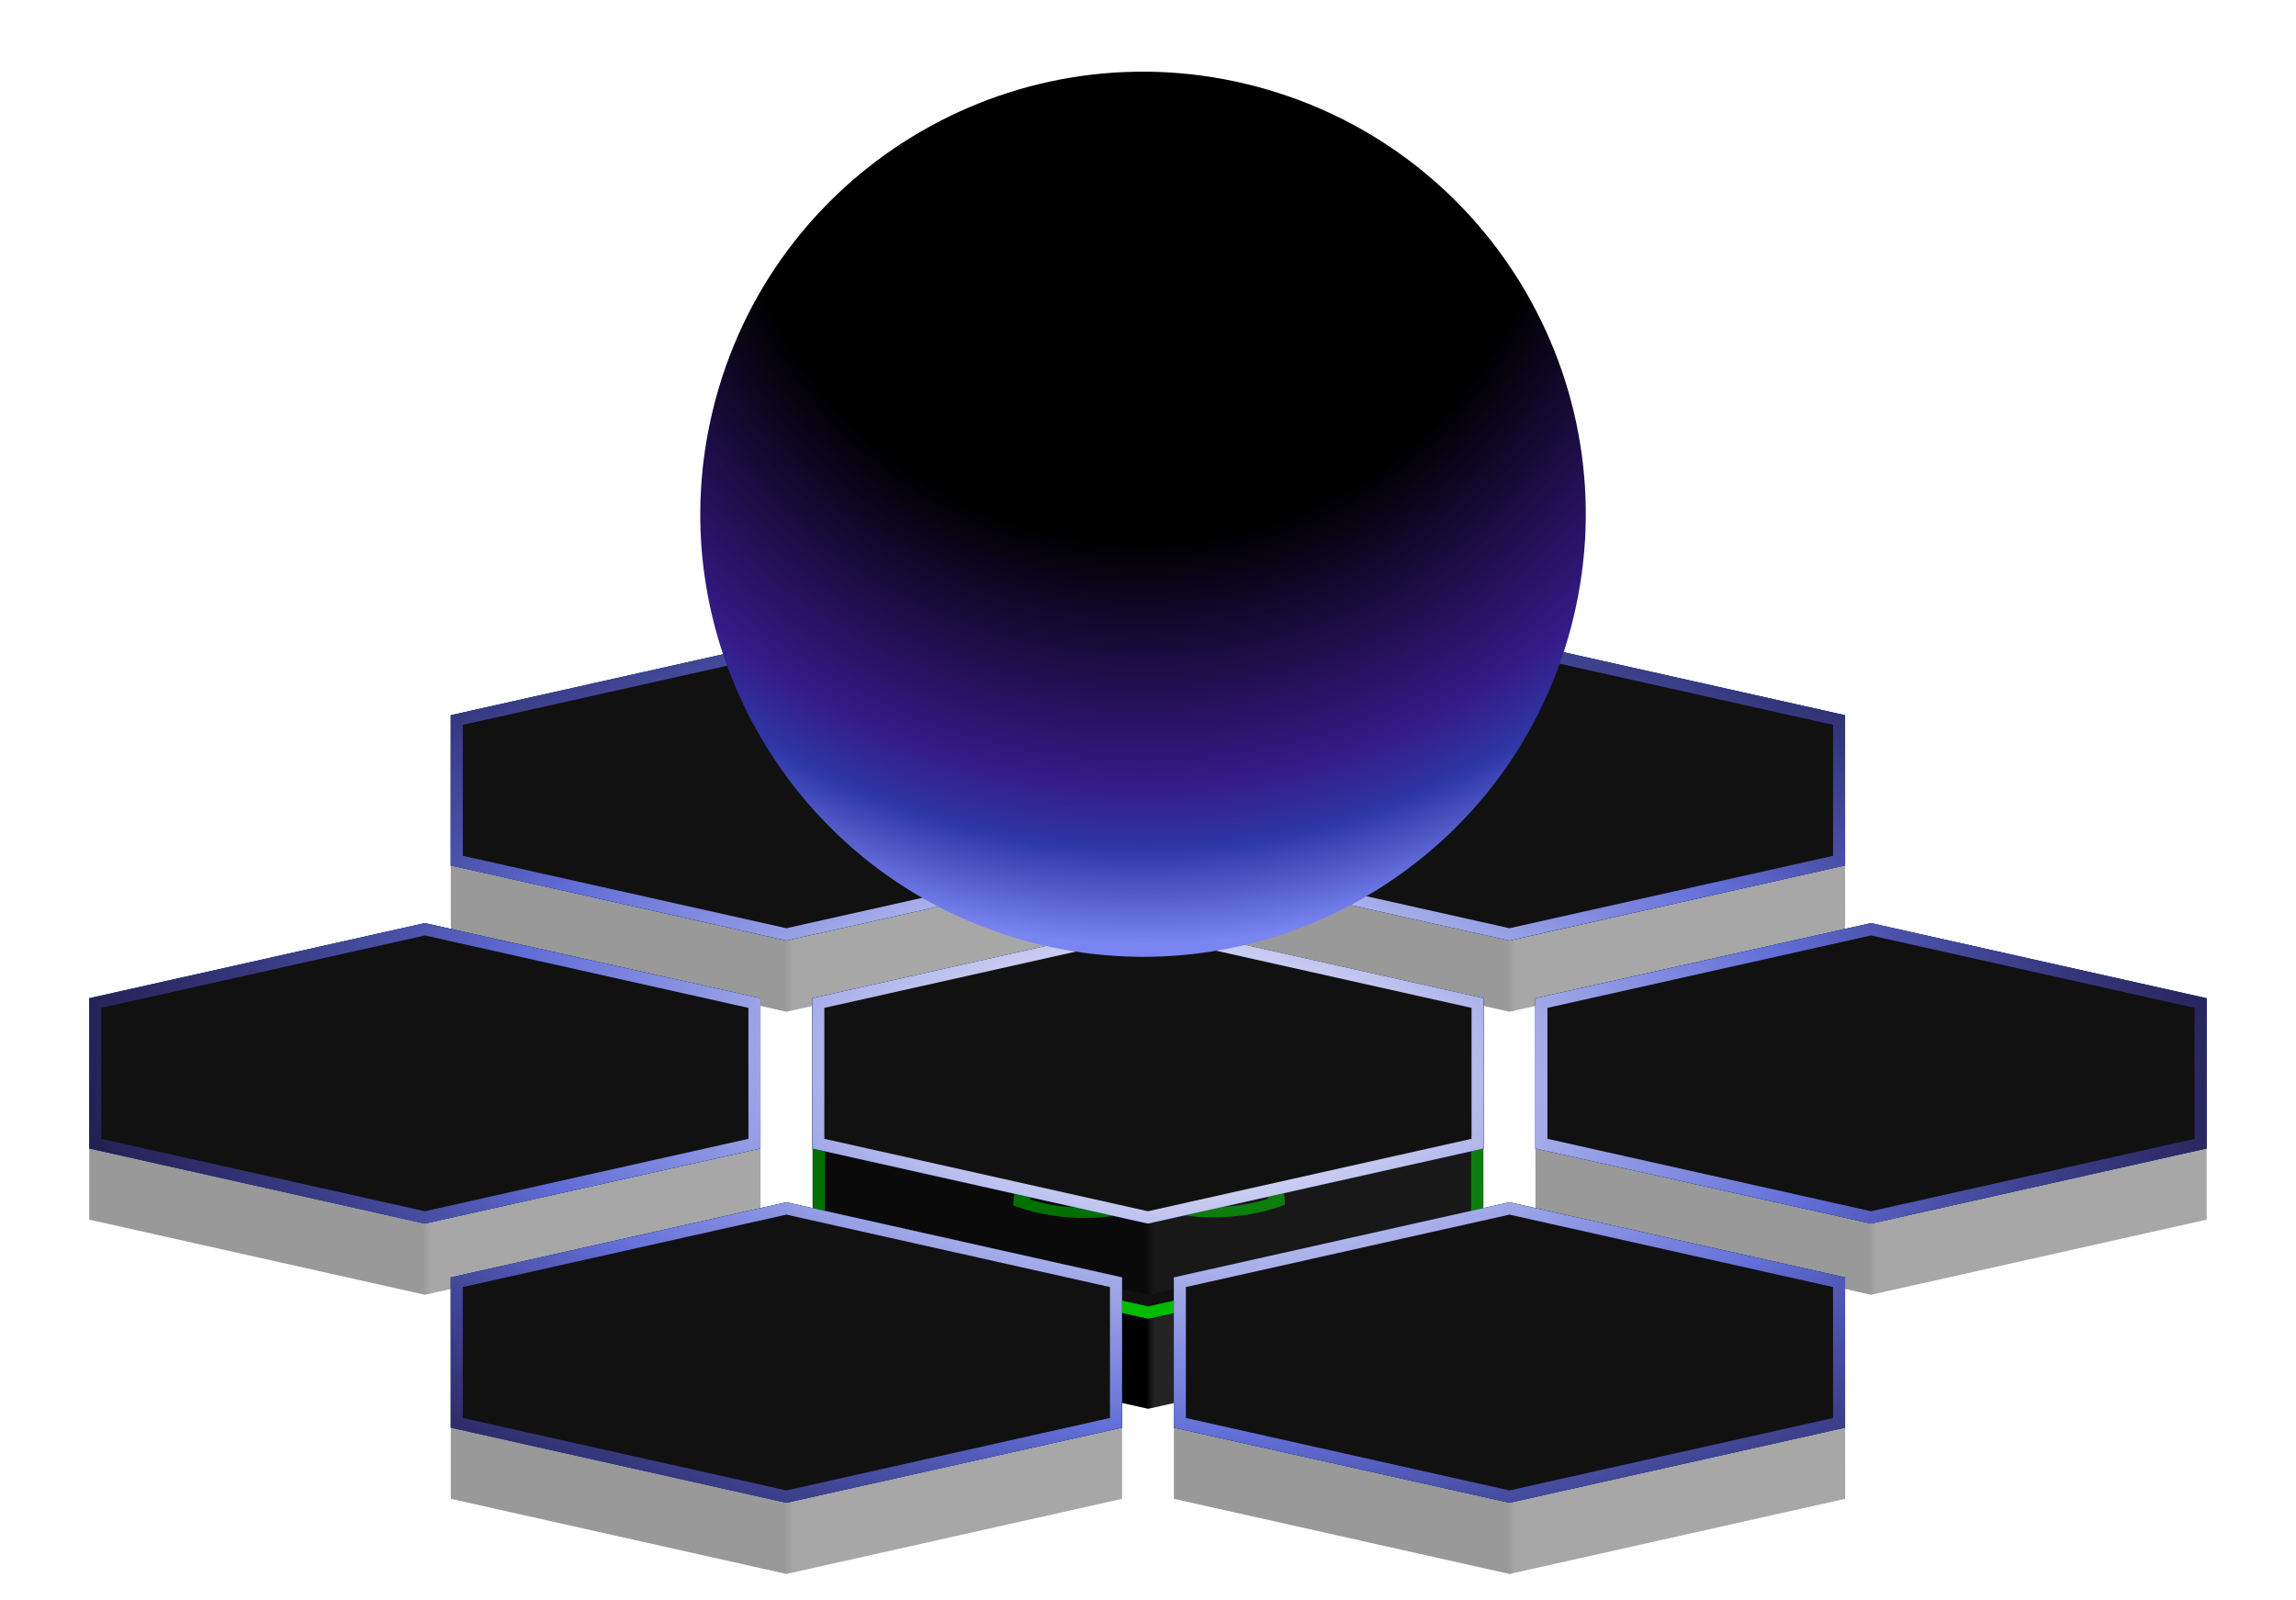 <svg width="739" height="515" viewBox="0 0 739 515" fill="none" xmlns="http://www.w3.org/2000/svg">
<path d="M369.525 324.58L477.376 348.718L477.396 429.269L369.545 453.406L261.693 429.269L261.674 348.718L369.525 324.58Z" fill="url(#paint0_linear_113_1067)"/>
<path d="M263.608 349.687L369.524 325.983L475.441 349.687V394.863L369.524 418.567L263.608 394.863V349.687Z" stroke="#00BB00" stroke-width="3.87"/>
<path d="M369.524 324L477.375 348.138V396.413L369.524 420.55L261.673 396.413V348.138L369.524 324Z" fill="#111111"/>
<g filter="url(#filter0_d_113_1067)">
<path d="M263.608 349.687L369.524 325.983L475.441 349.687V394.863L369.524 418.567L263.608 394.863V349.687Z" stroke="#00BB00" stroke-width="3.87"/>
</g>
<g filter="url(#filter1_d_113_1067)">
<path fill-rule="evenodd" clip-rule="evenodd" d="M385.964 361.781C380.87 360.538 375.385 359.888 369.845 359.888C358.202 359.888 347.25 362.718 339.007 367.857C330.8 372.974 326.24 379.77 326.167 386.994L326.157 387.964L327.519 388.444C334.08 390.755 341.501 391.971 349.02 391.971C349.227 391.971 349.436 391.97 349.643 391.968C356.198 391.91 362.682 390.934 368.561 389.133C366.707 388.491 364.931 387.768 363.242 386.971C352.995 389.47 341.382 389.162 331.554 386.032C332.51 373.355 349.368 363.2 369.845 363.2C375.541 363.2 381.166 363.98 386.247 365.462C386.312 364.235 386.218 363.005 385.964 361.781" fill="#00BB00"/>
<path fill-rule="evenodd" clip-rule="evenodd" d="M413.523 386.769C413.367 377.787 406.303 369.593 394.528 364.601C394.537 365.916 394.395 367.229 394.103 368.535C402.471 372.765 407.572 378.993 408.13 385.817C390.081 391.575 367.572 387.543 357.319 376.539C354.55 373.567 352.852 370.244 352.353 366.849C350.611 367.437 348.947 368.113 347.376 368.872C348.205 372.14 350.004 375.313 352.69 378.195C358.523 384.454 367.899 388.942 379.092 390.83C382.89 391.471 386.751 391.788 390.591 391.788C398.073 391.788 405.474 390.585 412.172 388.226L413.54 387.744L413.523 386.769Z" fill="#00BB00"/>
<path fill-rule="evenodd" clip-rule="evenodd" d="M371.389 341.176L370.039 340.685L368.689 341.175C362.018 343.592 356.475 347.058 352.66 351.197C349.366 354.771 347.418 358.775 346.961 362.863C348.787 362.191 350.69 361.6 352.657 361.095C354.351 354.357 360.68 348.267 370.037 344.546C387.221 351.387 392.873 365.572 382.551 376.649C379.755 379.649 375.933 382.243 371.405 384.234C373.096 384.873 374.872 385.427 376.717 385.891C380.904 383.79 384.467 381.215 387.179 378.305C399.231 365.372 392.147 348.716 371.389 341.176" fill="#00BB00"/>
<path fill-rule="evenodd" clip-rule="evenodd" d="M369.848 369.43C367.391 369.43 365.392 370.674 365.392 372.202C365.392 373.731 367.391 374.974 369.848 374.974C372.306 374.974 374.306 373.731 374.306 372.202C374.306 370.674 372.306 369.43 369.848 369.43M369.848 378.303C364.439 378.303 360.039 375.566 360.039 372.202C360.039 368.838 364.439 366.101 369.848 366.101C375.258 366.101 379.658 368.838 379.658 372.202C379.658 375.566 375.258 378.303 369.848 378.303" fill="#00BB00"/>
</g>
<g filter="url(#filter2_b_113_1067)">
<path d="M253.108 206.582L361.135 230.758L361.155 301.441L253.127 325.618L145.1 301.441L145.08 230.758L253.108 206.582Z" fill="url(#paint1_linear_113_1067)" fill-opacity="0.4"/>
</g>
<path d="M147.018 231.729L253.108 207.986L359.197 231.729V276.979L253.108 300.722L147.018 276.979V231.729Z" stroke="#0080FF" stroke-width="3.876"/>
<path d="M253.108 206L361.135 230.177V278.531L253.108 302.708L145.08 278.531V230.177L253.108 206Z" fill="#111111"/>
<g filter="url(#filter3_b_113_1067)">
<path d="M485.844 206.582L593.871 230.758L593.891 301.441L485.863 325.618L377.836 301.441L377.816 230.758L485.844 206.582Z" fill="url(#paint2_linear_113_1067)" fill-opacity="0.4"/>
</g>
<path d="M379.753 231.729L485.843 207.986L591.932 231.729V276.979L485.843 300.722L379.753 276.979V231.729Z" stroke="#0080FF" stroke-width="3.876"/>
<path d="M485.843 206L593.87 230.177V278.531L485.843 302.708L377.815 278.531V230.177L485.843 206Z" fill="#111111"/>
<g filter="url(#filter4_b_113_1067)">
<path d="M136.74 297.668L244.768 321.845L244.788 392.527L136.76 416.704L28.732 392.527L28.713 321.845L136.74 297.668Z" fill="url(#paint3_linear_113_1067)" fill-opacity="0.4"/>
</g>
<path d="M30.65 322.815L136.739 299.072L242.829 322.815V368.065L136.739 391.808L30.65 368.065V322.815Z" stroke="#0080FF" stroke-width="3.876"/>
<path d="M136.739 297.086L244.767 321.263V369.617L136.739 393.794L28.712 369.617V321.263L136.739 297.086Z" fill="#111111"/>
<g filter="url(#filter5_b_113_1067)">
<path d="M369.476 297.668L477.503 321.845L477.523 392.527L369.495 416.704L261.468 392.527L261.448 321.845L369.476 297.668Z" fill="url(#paint4_linear_113_1067)" fill-opacity="0.4"/>
</g>
<path d="M263.386 322.815L369.476 299.072L475.565 322.815V368.065L369.476 391.808L263.386 368.065V322.815Z" stroke="#0080FF" stroke-width="3.876"/>
<path d="M369.476 297.086L477.503 321.263V369.617L369.476 393.794L261.448 369.617V321.263L369.476 297.086Z" fill="#111111"/>
<g filter="url(#filter6_b_113_1067)">
<path d="M602.212 297.668L710.24 321.845L710.259 392.527L602.232 416.704L494.204 392.527L494.185 321.845L602.212 297.668Z" fill="url(#paint5_linear_113_1067)" fill-opacity="0.4"/>
</g>
<path d="M496.123 322.815L602.212 299.072L708.302 322.815V368.065L602.212 391.808L496.123 368.065V322.815Z" stroke="#0080FF" stroke-width="3.876"/>
<path d="M602.212 297.086L710.24 321.263V369.617L602.212 393.794L494.185 369.617V321.263L602.212 297.086Z" fill="#111111"/>
<g filter="url(#filter7_b_113_1067)">
<path d="M253.108 387.516L361.135 411.693L361.155 482.376L253.127 506.553L145.1 482.376L145.08 411.693L253.108 387.516Z" fill="url(#paint6_linear_113_1067)" fill-opacity="0.4"/>
</g>
<path d="M147.018 412.664L253.108 388.921L359.197 412.664V457.913L253.108 481.656L147.018 457.913V412.664Z" stroke="#0080FF" stroke-width="3.876"/>
<path d="M253.108 386.935L361.135 411.112V459.465L253.108 483.642L145.08 459.465V411.112L253.108 386.935Z" fill="#111111"/>
<g filter="url(#filter8_b_113_1067)">
<path d="M485.844 387.516L593.871 411.693L593.891 482.376L485.863 506.553L377.836 482.376L377.816 411.693L485.844 387.516Z" fill="url(#paint7_linear_113_1067)" fill-opacity="0.4"/>
</g>
<path d="M379.753 412.664L485.843 388.921L591.932 412.664V457.913L485.843 481.656L379.753 457.913V412.664Z" stroke="#0080FF" stroke-width="3.876"/>
<path d="M485.843 386.935L593.87 411.112V459.465L485.843 483.642L377.815 459.465V411.112L485.843 386.935Z" fill="#111111"/>
<path fill-rule="evenodd" clip-rule="evenodd" d="M253.108 209.972L148.956 233.281V275.426L253.108 298.736L357.259 275.426V233.281L253.108 209.972ZM361.135 230.177L253.108 206L145.08 230.177V278.531L253.108 302.708L361.135 278.531V230.177ZM485.843 209.972L381.691 233.281V275.426L485.843 298.736L589.994 275.426V233.281L485.843 209.972ZM593.87 230.177L485.843 206L377.815 230.177V278.531L485.843 302.708L593.87 278.531V230.177ZM32.588 324.367L136.739 301.058L240.891 324.367V366.512L136.739 389.822L32.588 366.512V324.367ZM136.739 297.086L244.767 321.263V369.617L136.739 393.794L28.712 369.617V321.263L136.739 297.086ZM369.476 301.058L265.324 324.367V366.512L369.476 389.822L473.627 366.512V324.367L369.476 301.058ZM477.503 321.263L369.476 297.086L261.448 321.263V369.617L369.476 393.794L477.503 369.617V321.263ZM498.061 324.367L602.212 301.058L706.364 324.367V366.512L602.212 389.822L498.061 366.512V324.367ZM602.212 297.086L710.24 321.263V369.617L602.212 393.794L494.185 369.617V321.263L602.212 297.086ZM253.108 390.906L148.956 414.216V456.361L253.108 479.671L357.259 456.361V414.216L253.108 390.906ZM361.135 411.112L253.108 386.935L145.08 411.112V459.465L253.108 483.642L361.135 459.465V411.112ZM381.691 414.216L485.843 390.906L589.994 414.216V456.361L485.843 479.671L381.691 456.361V414.216ZM485.843 386.935L593.87 411.112V459.465L485.843 483.642L377.815 459.465V411.112L485.843 386.935Z" fill="url(#paint8_radial_113_1067)"/>
<path d="M505.525 202.359C485.159 278.327 407.034 323.409 331.027 303.054C255.02 282.698 209.914 204.613 230.28 128.646C250.646 52.679 328.772 7.596 404.779 27.952C480.785 48.307 525.891 126.392 505.525 202.359Z" fill="url(#paint9_radial_113_1067)"/>
<defs>
<filter id="filter0_d_113_1067" x="239.378" y="305.583" width="260.292" height="141.139" filterUnits="userSpaceOnUse" color-interpolation-filters="sRGB">
<feFlood flood-opacity="0" result="BackgroundImageFix"/>
<feColorMatrix in="SourceAlpha" type="matrix" values="0 0 0 0 0 0 0 0 0 0 0 0 0 0 0 0 0 0 127 0" result="hardAlpha"/>
<feOffset dy="3.877"/>
<feGaussianBlur stdDeviation="11.147"/>
<feColorMatrix type="matrix" values="0 0 0 0 0 0 0 0 0 0.733 0 0 0 0 0 0 0 0 1 0"/>
<feBlend mode="normal" in2="BackgroundImageFix" result="effect1_dropShadow_113_1067"/>
<feBlend mode="normal" in="SourceGraphic" in2="effect1_dropShadow_113_1067" result="shape"/>
</filter>
<filter id="filter1_d_113_1067" x="315.467" y="336.977" width="108.763" height="70.449" filterUnits="userSpaceOnUse" color-interpolation-filters="sRGB">
<feFlood flood-opacity="0" result="BackgroundImageFix"/>
<feColorMatrix in="SourceAlpha" type="matrix" values="0 0 0 0 0 0 0 0 0 0 0 0 0 0 0 0 0 0 127 0" result="hardAlpha"/>
<feOffset/>
<feGaussianBlur stdDeviation="1.854"/>
<feColorMatrix type="matrix" values="0 0 0 0 0 0 0 0 0 0.733 0 0 0 0 0 0 0 0 1 0"/>
<feBlend mode="normal" in2="BackgroundImageFix" result="effect1_dropShadow_113_1067"/>
<feBlend mode="normal" in="SourceGraphic" in2="effect1_dropShadow_113_1067" result="shape"/>
</filter>
<filter id="filter2_b_113_1067" x="111.08" y="172.582" width="284.075" height="187.036" filterUnits="userSpaceOnUse" color-interpolation-filters="sRGB">
<feFlood flood-opacity="0" result="BackgroundImageFix"/>
<feGaussianBlur in="BackgroundImage" stdDeviation="17"/>
<feComposite in2="SourceAlpha" operator="in" result="effect1_backgroundBlur_113_1067"/>
<feBlend mode="normal" in="SourceGraphic" in2="effect1_backgroundBlur_113_1067" result="shape"/>
</filter>
<filter id="filter3_b_113_1067" x="343.816" y="172.582" width="284.075" height="187.036" filterUnits="userSpaceOnUse" color-interpolation-filters="sRGB">
<feFlood flood-opacity="0" result="BackgroundImageFix"/>
<feGaussianBlur in="BackgroundImage" stdDeviation="17"/>
<feComposite in2="SourceAlpha" operator="in" result="effect1_backgroundBlur_113_1067"/>
<feBlend mode="normal" in="SourceGraphic" in2="effect1_backgroundBlur_113_1067" result="shape"/>
</filter>
<filter id="filter4_b_113_1067" x="-5.287" y="263.668" width="284.075" height="187.036" filterUnits="userSpaceOnUse" color-interpolation-filters="sRGB">
<feFlood flood-opacity="0" result="BackgroundImageFix"/>
<feGaussianBlur in="BackgroundImage" stdDeviation="17"/>
<feComposite in2="SourceAlpha" operator="in" result="effect1_backgroundBlur_113_1067"/>
<feBlend mode="normal" in="SourceGraphic" in2="effect1_backgroundBlur_113_1067" result="shape"/>
</filter>
<filter id="filter5_b_113_1067" x="227.448" y="263.668" width="284.075" height="187.036" filterUnits="userSpaceOnUse" color-interpolation-filters="sRGB">
<feFlood flood-opacity="0" result="BackgroundImageFix"/>
<feGaussianBlur in="BackgroundImage" stdDeviation="17"/>
<feComposite in2="SourceAlpha" operator="in" result="effect1_backgroundBlur_113_1067"/>
<feBlend mode="normal" in="SourceGraphic" in2="effect1_backgroundBlur_113_1067" result="shape"/>
</filter>
<filter id="filter6_b_113_1067" x="460.185" y="263.668" width="284.075" height="187.036" filterUnits="userSpaceOnUse" color-interpolation-filters="sRGB">
<feFlood flood-opacity="0" result="BackgroundImageFix"/>
<feGaussianBlur in="BackgroundImage" stdDeviation="17"/>
<feComposite in2="SourceAlpha" operator="in" result="effect1_backgroundBlur_113_1067"/>
<feBlend mode="normal" in="SourceGraphic" in2="effect1_backgroundBlur_113_1067" result="shape"/>
</filter>
<filter id="filter7_b_113_1067" x="111.08" y="353.516" width="284.075" height="187.036" filterUnits="userSpaceOnUse" color-interpolation-filters="sRGB">
<feFlood flood-opacity="0" result="BackgroundImageFix"/>
<feGaussianBlur in="BackgroundImage" stdDeviation="17"/>
<feComposite in2="SourceAlpha" operator="in" result="effect1_backgroundBlur_113_1067"/>
<feBlend mode="normal" in="SourceGraphic" in2="effect1_backgroundBlur_113_1067" result="shape"/>
</filter>
<filter id="filter8_b_113_1067" x="343.816" y="353.516" width="284.075" height="187.036" filterUnits="userSpaceOnUse" color-interpolation-filters="sRGB">
<feFlood flood-opacity="0" result="BackgroundImageFix"/>
<feGaussianBlur in="BackgroundImage" stdDeviation="17"/>
<feComposite in2="SourceAlpha" operator="in" result="effect1_backgroundBlur_113_1067"/>
<feBlend mode="normal" in="SourceGraphic" in2="effect1_backgroundBlur_113_1067" result="shape"/>
</filter>
<linearGradient id="paint0_linear_113_1067" x1="261.468" y1="419.964" x2="477.629" y2="419.964" gradientUnits="userSpaceOnUse">
<stop offset="0.497"/>
<stop offset="0.509" stop-color="#242424"/>
</linearGradient>
<linearGradient id="paint1_linear_113_1067" x1="144.873" y1="302.121" x2="361.388" y2="302.121" gradientUnits="userSpaceOnUse">
<stop offset="0.497"/>
<stop offset="0.509" stop-color="#242424"/>
</linearGradient>
<linearGradient id="paint2_linear_113_1067" x1="377.61" y1="302.121" x2="594.125" y2="302.121" gradientUnits="userSpaceOnUse">
<stop offset="0.497"/>
<stop offset="0.509" stop-color="#242424"/>
</linearGradient>
<linearGradient id="paint3_linear_113_1067" x1="28.506" y1="393.208" x2="245.021" y2="393.208" gradientUnits="userSpaceOnUse">
<stop offset="0.497"/>
<stop offset="0.509" stop-color="#242424"/>
</linearGradient>
<linearGradient id="paint4_linear_113_1067" x1="261.242" y1="393.208" x2="477.756" y2="393.208" gradientUnits="userSpaceOnUse">
<stop offset="0.497"/>
<stop offset="0.509" stop-color="#242424"/>
</linearGradient>
<linearGradient id="paint5_linear_113_1067" x1="493.978" y1="393.208" x2="710.493" y2="393.208" gradientUnits="userSpaceOnUse">
<stop offset="0.497"/>
<stop offset="0.509" stop-color="#242424"/>
</linearGradient>
<linearGradient id="paint6_linear_113_1067" x1="144.873" y1="483.056" x2="361.388" y2="483.056" gradientUnits="userSpaceOnUse">
<stop offset="0.497"/>
<stop offset="0.509" stop-color="#242424"/>
</linearGradient>
<linearGradient id="paint7_linear_113_1067" x1="377.61" y1="483.056" x2="594.125" y2="483.056" gradientUnits="userSpaceOnUse">
<stop offset="0.497"/>
<stop offset="0.509" stop-color="#242424"/>
</linearGradient>
<radialGradient id="paint8_radial_113_1067" cx="0" cy="0" r="1" gradientUnits="userSpaceOnUse" gradientTransform="translate(376.365 344.598) rotate(-176.394) scale(502.359 280.447)">
<stop stop-color="white"/>
<stop offset="0.418" stop-color="#626ED8"/>
<stop offset="0.804" stop-color="#1B115F" stop-opacity="0.42"/>
<stop offset="1" stop-color="#4A1648" stop-opacity="0"/>
</radialGradient>
<radialGradient id="paint9_radial_113_1067" cx="0" cy="0" r="1" gradientUnits="userSpaceOnUse" gradientTransform="translate(367.903 41.634) rotate(90) scale(262.866)">
<stop offset="0.505"/>
<stop offset="0.801" stop-color="#351A86"/>
<stop offset="0.885" stop-color="#2E38A6"/>
<stop offset="1" stop-color="#7985F1"/>
</radialGradient>
</defs>
</svg>
